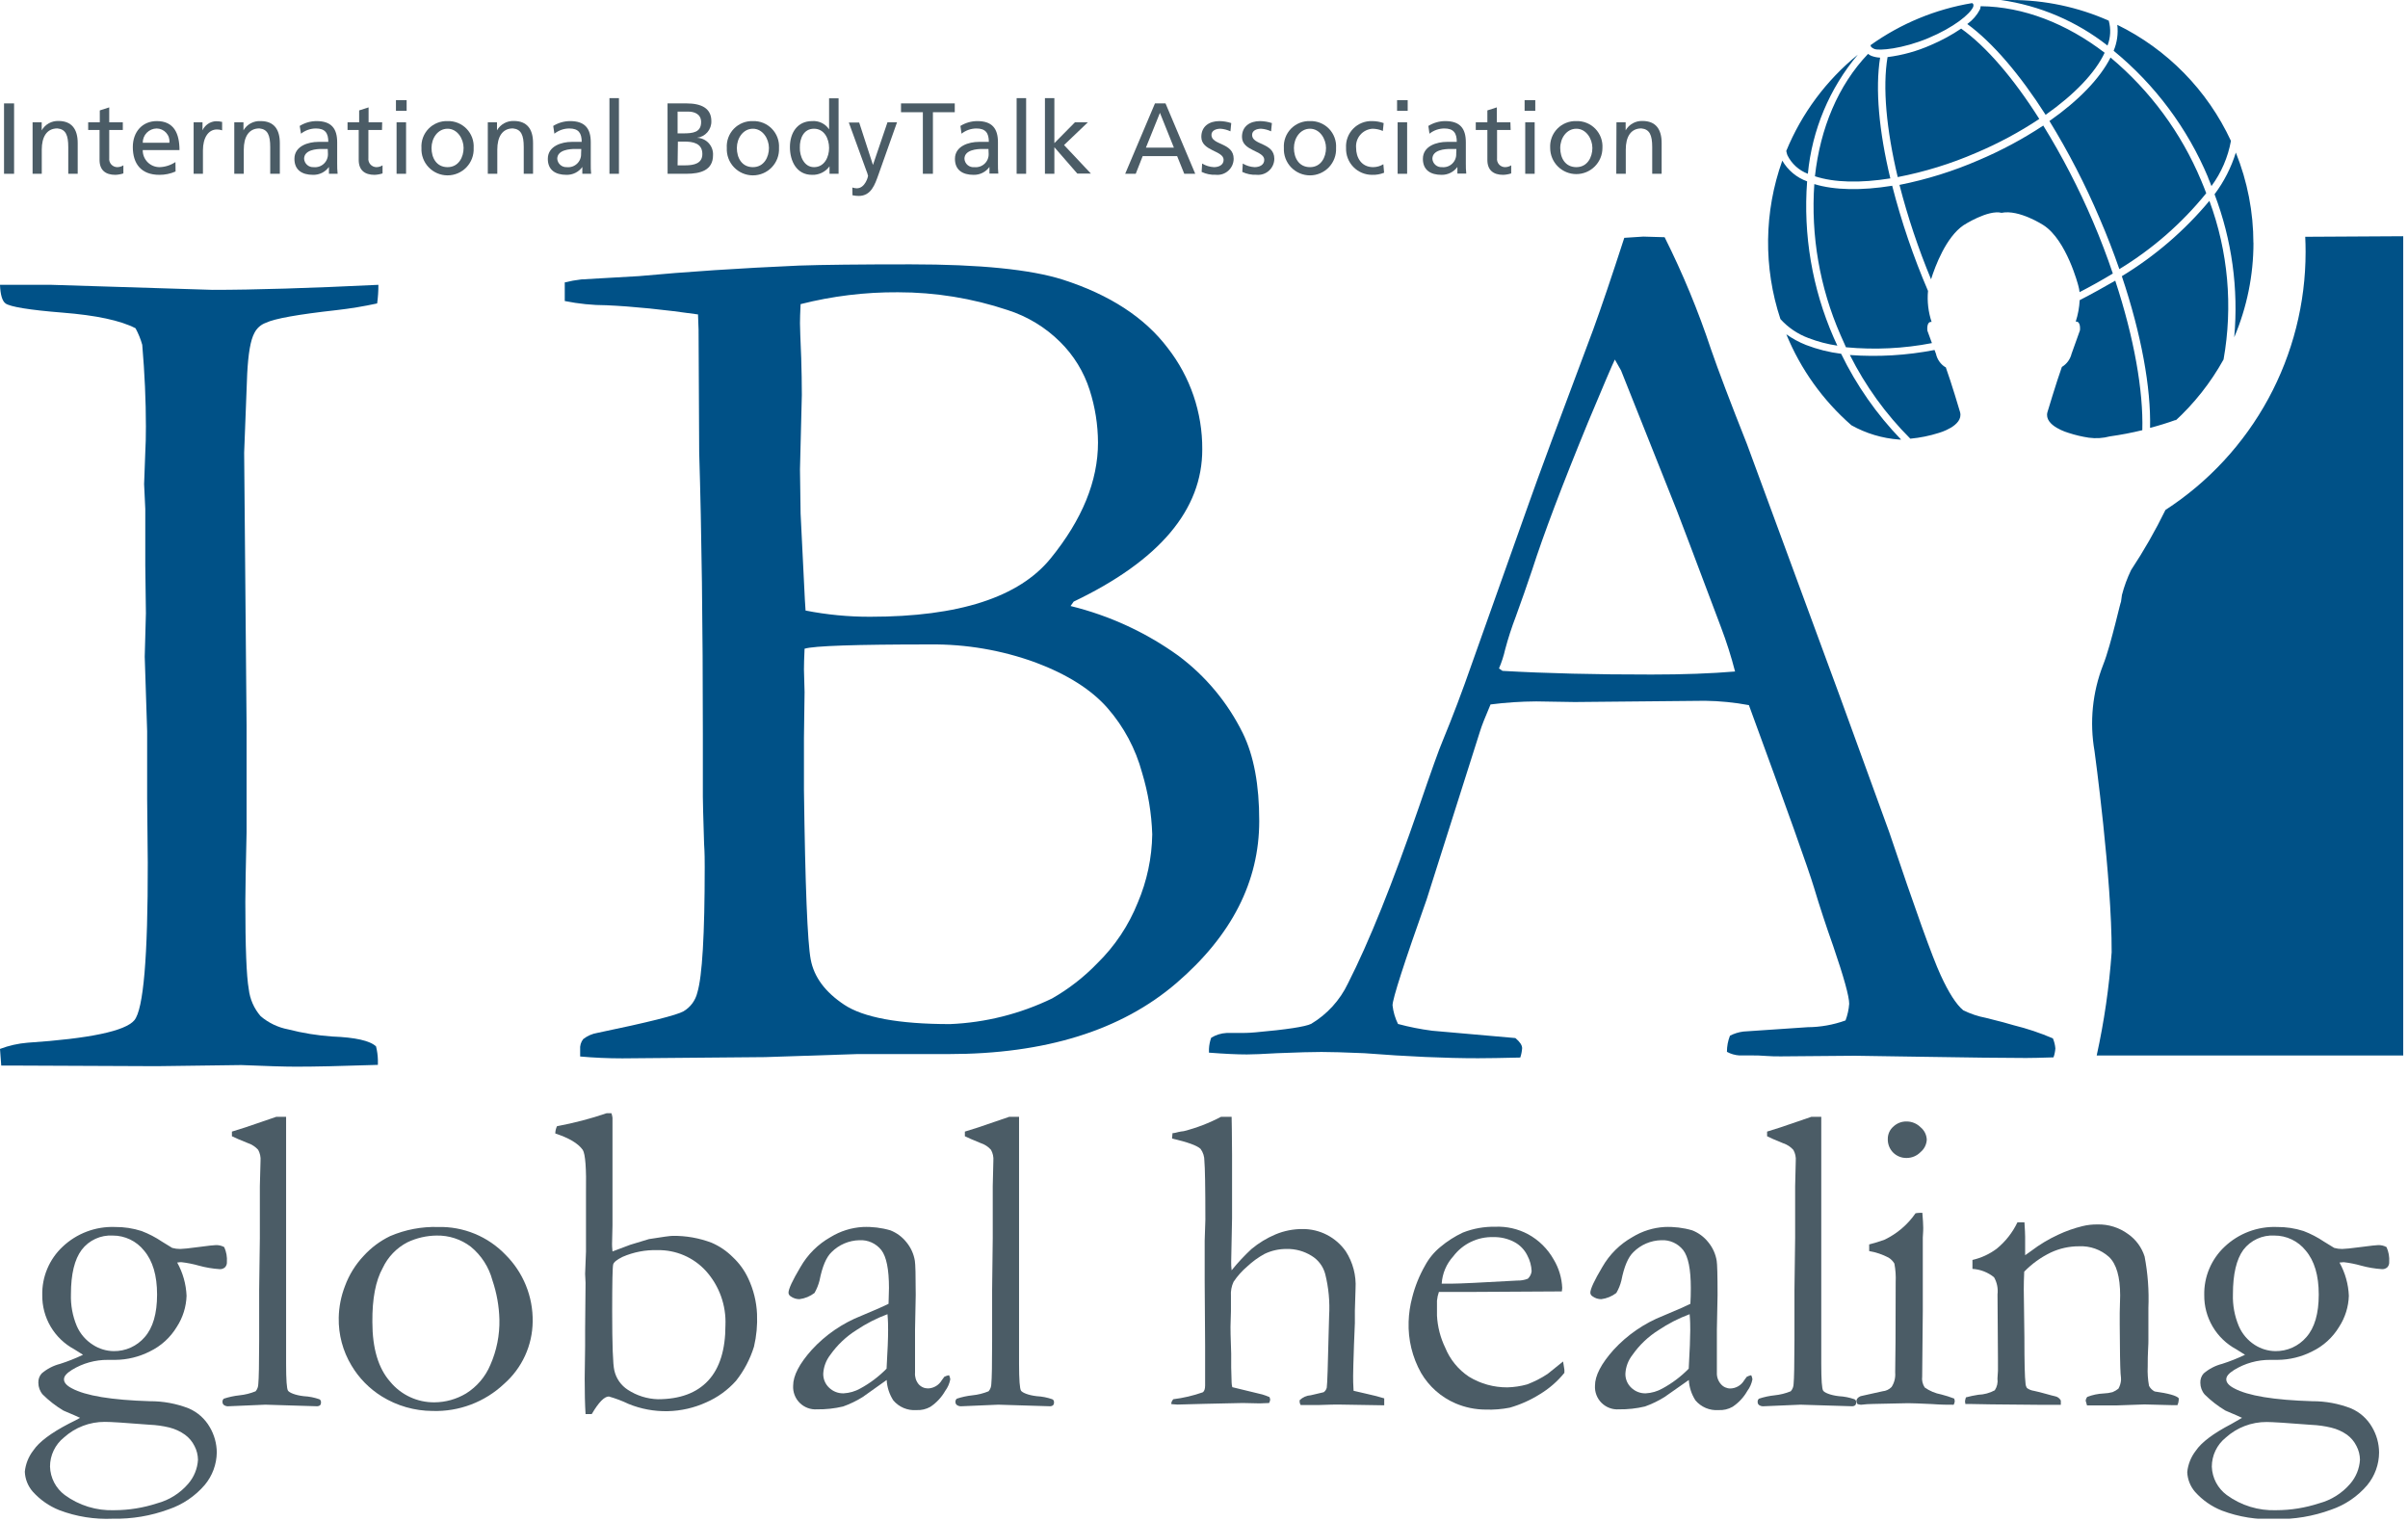 <svg width="388" height="245" viewBox="0 0 388 245" fill="none" xmlns="http://www.w3.org/2000/svg">
<g clip-path="url(#clip0)">
<path d="M371.44 38.15C371.48 38.95 371.5 39.76 371.5 40.58C371.504 48.844 369.44 56.978 365.496 64.241C361.552 71.503 355.854 77.663 348.92 82.16C347.283 85.506 345.433 88.742 343.38 91.85C342.761 93.132 342.269 94.472 341.91 95.85L341.73 97.14C341.91 95.85 340.16 103.95 338.87 107.14C337.15 111.554 336.673 116.354 337.49 121.02C337.49 121.02 340.29 141.46 340.25 153.43C339.851 159.024 339.045 164.582 337.84 170.06H387.23V38.06L371.44 38.15Z" fill="#005187"/>
<path d="M91 48.5V45.5C91.875 45.282 92.764 45.122 93.66 45.02L102.92 44.49C110.6 43.777 119.203 43.21 128.73 42.79C132.543 42.657 138.543 42.59 146.73 42.59C157.897 42.59 166.073 43.413 171.26 45.06C178.807 47.487 184.437 51.153 188.15 56.06C191.787 60.716 193.749 66.462 193.72 72.37C193.747 82.123 186.84 90.31 173 96.93L172.5 97.64C178.746 99.169 184.64 101.885 189.86 105.64C194.261 108.921 197.821 113.198 200.25 118.12C202.023 121.733 202.907 126.453 202.9 132.28C202.9 142.04 198.457 150.74 189.57 158.38C180.683 166.02 168.43 169.837 152.81 169.83H138.13L123.27 170.32C110.15 170.447 102.483 170.513 100.27 170.52C97.98 170.52 95.71 170.42 93.48 170.22V169.1C93.423 168.498 93.598 167.897 93.97 167.42C94.631 166.901 95.411 166.557 96.24 166.42C104.433 164.72 109.07 163.557 110.15 162.93C110.7 162.603 111.179 162.169 111.559 161.654C111.938 161.138 112.211 160.552 112.36 159.93C113.153 157.31 113.55 150.56 113.55 139.68C113.55 138.68 113.55 137.45 113.45 135.95C113.31 131.56 113.25 129.04 113.25 128.38V118.18C113.25 100.847 113.053 85.743 112.66 72.87L112.56 53.11L112.47 50.66C106.903 49.867 101.99 49.373 97.73 49.18C95.47 49.176 93.216 48.948 91 48.5ZM129.8 98.37C133.232 99.045 136.722 99.38 140.22 99.37C154.5 99.37 164.187 96.24 169.28 89.98C174.373 83.72 176.92 77.493 176.92 71.3C176.907 68.431 176.456 65.582 175.58 62.85C174.646 59.916 173.012 57.253 170.82 55.09C168.442 52.728 165.535 50.966 162.34 49.95C156.646 48.051 150.682 47.085 144.68 47.09C139.393 47.058 134.124 47.7 129 49C128.93 50.39 128.9 51.41 128.9 52.07C128.9 52.73 128.97 54.61 129.1 57.7C129.16 59.7 129.2 61.7 129.2 63.63L128.9 75.63L129 82.75L129.69 96.68L129.8 98.37ZM153.08 165C158.785 164.764 164.381 163.358 169.52 160.87C172.199 159.341 174.647 157.439 176.79 155.22C179.629 152.449 181.857 149.114 183.33 145.43C184.812 141.949 185.604 138.213 185.66 134.43C185.551 131.059 184.999 127.717 184.02 124.49C182.984 120.655 181.09 117.105 178.48 114.11C175.873 111.123 171.993 108.663 166.84 106.73C161.394 104.747 155.635 103.765 149.84 103.83C137.84 103.83 131.107 104.06 129.64 104.52C129.57 106.02 129.54 107.14 129.54 107.86L129.64 111.5L129.54 118.88V127.25C129.74 142.663 130.103 151.777 130.63 154.59C131.16 157.42 132.96 159.84 136.03 161.88C139.1 163.92 144.77 165 153.08 165Z" fill="#005187"/>
<path d="M195.16 167.2C195.906 166.74 196.755 166.475 197.63 166.43H199.9C200.36 166.43 201.15 166.43 202.27 166.33C207.33 165.88 210.33 165.42 211.27 164.96C213.84 163.423 215.9 161.162 217.19 158.46C220.583 151.793 224.4 142.31 228.64 130.01C230.64 124.17 231.91 120.627 232.45 119.38C234.077 115.44 235.643 111.303 237.15 106.97L246.35 81.08C247.777 77.013 251.233 67.68 256.72 53.08C258.053 49.413 259.72 44.493 261.72 38.32L264.78 38.12L268.22 38.22C271.139 44.05 273.635 50.082 275.69 56.27C276.87 59.69 278.803 64.787 281.49 71.56L296.42 112.1L304.42 134.1C308.62 146.6 311.377 154.267 312.69 157.1C314 159.96 315.22 161.85 316.33 162.77C317.492 163.345 318.726 163.759 320 164C322.13 164.53 323.63 164.92 324.48 165.19C326.634 165.72 328.741 166.426 330.78 167.3C331 167.815 331.135 168.362 331.18 168.92C331.147 169.411 331.046 169.896 330.88 170.36C328.78 170.43 327.3 170.46 326.45 170.46C323.117 170.46 317.207 170.39 308.72 170.25L298.87 170.1L286.95 170.2C286.16 170.2 285.36 170.2 284.54 170.13C283.72 170.06 283.01 170.05 282.42 170.05H280.26C279.559 170.007 278.876 169.809 278.26 169.47C278.258 168.58 278.424 167.698 278.75 166.87C279.428 166.52 280.163 166.293 280.92 166.2L291.26 165.5C293.344 165.488 295.41 165.119 297.37 164.41C297.694 163.549 297.893 162.647 297.96 161.73C297.96 160.54 297.1 157.45 295.4 152.48C294.22 149.147 293.187 146 292.3 143.04C291.413 140.08 287.913 130.27 281.8 113.61C279.468 113.175 277.102 112.941 274.73 112.91L253.73 113.11L247.54 113.01C245.076 113.023 242.614 113.187 240.17 113.5C239.32 115.5 238.76 116.9 238.5 117.75L229.88 144.9C226.213 155.24 224.38 160.933 224.38 161.98C224.495 163.024 224.793 164.039 225.26 164.98C227.07 165.466 228.911 165.83 230.77 166.07L244.17 167.25C244.9 167.86 245.26 168.4 245.26 168.88C245.226 169.394 245.125 169.902 244.96 170.39C241.96 170.46 239.74 170.5 238.16 170.5C232.9 170.5 226.79 170.23 219.83 169.69C216.61 169.55 214.31 169.49 212.93 169.49C211.55 169.49 209.15 169.55 205.74 169.69C203.5 169.82 201.89 169.89 200.91 169.89C199.33 169.89 197.293 169.793 194.8 169.6V169C194.828 168.385 194.949 167.778 195.16 167.2ZM242.1 108.09C249.113 108.49 257.113 108.687 266.1 108.68C271.213 108.68 275.703 108.517 279.57 108.19C278.946 105.77 278.189 103.386 277.3 101.05C273.033 89.717 270.667 83.46 270.2 82.28L261.2 59.69L260.2 57.93C259.807 58.717 258.37 62.077 255.89 68.01C251.71 78.183 248.71 86.103 246.89 91.77C246.037 94.31 245.153 96.833 244.24 99.34C243.578 101.069 243.007 102.831 242.53 104.62C242.292 105.675 241.957 106.706 241.53 107.7L242.1 108.09Z" fill="#005187"/>
<path d="M0 169C1.422 168.461 2.914 168.124 4.43 168C14.43 167.333 20.167 166.13 21.64 164.39C23.113 162.65 23.837 154.193 23.81 139.02L23.71 128.64V117.81L23.32 105.81L23.51 98.81L23.41 91.09V82L23.22 78L23.41 72.86C23.48 71.67 23.51 70.29 23.51 68.71C23.51 64.55 23.313 60.163 22.92 55.55C22.659 54.626 22.297 53.734 21.84 52.89C19.41 51.63 15.49 50.8 10.08 50.37C4.67 49.94 1.61 49.42 0.89 48.89C0.36 48.5 0.06 47.48 0 45.89H8.25L34.25 46.7C40.917 46.7 49.823 46.43 60.97 45.89C60.974 46.894 60.908 47.896 60.77 48.89C58.6 49.361 56.407 49.721 54.2 49.97C48.013 50.657 44.233 51.333 42.86 52C42.053 52.283 41.387 52.867 41 53.63C40.35 54.81 40 57.02 39.83 60.23L39.34 72.94L39.73 116.79V134.12C39.603 139.58 39.537 143.293 39.53 145.26C39.53 152.593 39.713 157.29 40.08 159.35C40.262 160.971 40.932 162.498 42 163.73C43.268 164.808 44.795 165.539 46.43 165.85C48.757 166.449 51.133 166.834 53.53 167C57.24 167.14 59.6 167.67 60.59 168.59C60.77 169.303 60.871 170.034 60.89 170.77V171.57C54.89 171.77 50.48 171.867 47.66 171.86C46.02 171.86 43.09 171.78 38.88 171.6L25.26 171.78L2.07 171.68H0.2L0 169Z" fill="#005187"/>
<path d="M12.9 228.44C12.62 228.3 11.73 227.91 10.22 227.27C9.006 226.546 7.884 225.676 6.88 224.68C6.428 224.154 6.18 223.483 6.18 222.79C6.155 222.245 6.341 221.711 6.7 221.3C7.565 220.554 8.592 220.02 9.7 219.74C10.958 219.337 12.188 218.849 13.38 218.28C13.08 218.08 12.61 217.78 11.96 217.39C10.382 216.543 9.067 215.28 8.159 213.737C7.251 212.193 6.784 210.43 6.81 208.64C6.781 207.187 7.058 205.745 7.624 204.406C8.189 203.067 9.029 201.863 10.09 200.87C11.214 199.805 12.54 198.975 13.989 198.429C15.439 197.883 16.982 197.632 18.53 197.69C19.982 197.676 21.427 197.895 22.81 198.34C23.976 198.784 25.086 199.362 26.12 200.06C27.04 200.63 27.59 200.95 27.75 201.06C28.17 201.177 28.604 201.234 29.04 201.23C29.44 201.23 30.43 201.13 31.99 200.92C33.55 200.71 34.48 200.61 34.77 200.61C35.244 200.59 35.715 200.7 36.13 200.93C36.469 201.682 36.617 202.507 36.56 203.33C36.571 203.487 36.549 203.645 36.496 203.793C36.443 203.941 36.359 204.076 36.25 204.19C36.13 204.295 35.991 204.375 35.84 204.425C35.688 204.475 35.529 204.494 35.37 204.48C34.247 204.406 33.135 204.219 32.05 203.92C31.13 203.659 30.19 203.471 29.24 203.36C29.11 203.36 28.89 203.36 28.55 203.42C29.467 205.064 29.984 206.9 30.06 208.78C30.003 210.559 29.46 212.288 28.49 213.78C27.461 215.489 25.956 216.862 24.16 217.73C22.432 218.614 20.521 219.084 18.58 219.1H17.39C15.34 219.084 13.326 219.646 11.58 220.72C10.73 221.26 10.31 221.72 10.31 222.24C10.31 222.76 10.73 223.24 11.57 223.68C13.777 224.88 17.973 225.573 24.16 225.76C26.301 225.749 28.425 226.143 30.42 226.92C31.836 227.533 33.018 228.584 33.79 229.92C34.526 231.162 34.92 232.577 34.93 234.02C34.903 235.93 34.222 237.772 33 239.24C31.45 241.053 29.439 242.414 27.18 243.18C24.301 244.241 21.248 244.753 18.18 244.69C15.247 244.824 12.317 244.358 9.57 243.32C7.923 242.667 6.451 241.64 5.27 240.32C4.495 239.429 4.047 238.3 4 237.12C4.125 235.871 4.6 234.682 5.37 233.69C6.29 232.323 8.197 230.887 11.09 229.38C12 228.94 12.58 228.63 12.9 228.44ZM10.43 240.87C12.744 242.565 15.563 243.429 18.43 243.32C20.771 243.314 23.096 242.939 25.32 242.21C27.265 241.69 29.007 240.596 30.32 239.07C31.258 237.989 31.814 236.629 31.9 235.2C31.892 234.426 31.7 233.665 31.34 232.98C30.984 232.259 30.459 231.635 29.81 231.16C29.054 230.619 28.202 230.226 27.3 230C26.254 229.746 25.186 229.595 24.11 229.55C20.183 229.237 17.777 229.083 16.89 229.09C14.456 229.079 12.106 229.978 10.3 231.61C9.599 232.174 9.034 232.888 8.646 233.7C8.258 234.512 8.058 235.4 8.06 236.3C8.086 237.191 8.313 238.064 8.723 238.856C9.134 239.647 9.717 240.335 10.43 240.87ZM11.43 208.53C11.373 210.281 11.694 212.024 12.37 213.64C12.916 214.9 13.834 215.964 15 216.69C15.988 217.327 17.135 217.674 18.31 217.69C19.257 217.704 20.196 217.51 21.06 217.121C21.924 216.732 22.692 216.158 23.31 215.44C24.643 213.933 25.31 211.643 25.31 208.57C25.31 205.497 24.61 203.137 23.21 201.49C22.605 200.732 21.837 200.12 20.962 199.701C20.088 199.282 19.13 199.066 18.16 199.07C17.202 199.016 16.245 199.197 15.374 199.598C14.502 199.999 13.742 200.607 13.16 201.37C12.007 202.91 11.43 205.297 11.43 208.53Z" fill="#4B5C66"/>
<path d="M37.37 183.07V182.32L39.51 181.65C40.643 181.277 42.31 180.707 44.51 179.94H46.1V219.69C46.1 222.31 46.2 223.77 46.41 224.07C46.62 224.37 47.53 224.79 48.95 224.95C49.802 224.994 50.644 225.159 51.45 225.44C51.535 225.481 51.607 225.547 51.655 225.629C51.703 225.711 51.725 225.805 51.72 225.9C51.739 226.086 51.686 226.273 51.57 226.42C51.401 226.538 51.195 226.591 50.99 226.57L47.33 226.46L42.76 226.32L36.9 226.57C36.603 226.613 36.301 226.538 36.06 226.36C35.99 226.298 35.935 226.22 35.898 226.134C35.862 226.047 35.846 225.954 35.85 225.86C35.842 225.763 35.858 225.666 35.896 225.577C35.935 225.489 35.994 225.41 36.07 225.35C36.885 225.083 37.727 224.902 38.58 224.81C39.477 224.719 40.355 224.5 41.19 224.16C41.466 223.828 41.618 223.411 41.62 222.98C41.707 222.14 41.753 219.77 41.76 215.87V207.81L41.87 199.47V191.13L41.98 187.03C42.028 186.416 41.895 185.801 41.6 185.26C41.161 184.769 40.603 184.401 39.98 184.19C38.68 183.67 37.83 183.3 37.37 183.07Z" fill="#4B5C66"/>
<path d="M54.58 212.31C54.614 210.568 54.952 208.845 55.58 207.22C56.242 205.414 57.262 203.761 58.58 202.36C59.788 201.028 61.241 199.942 62.86 199.16C65.299 198.115 67.937 197.613 70.59 197.69C72.614 197.64 74.626 198.013 76.497 198.784C78.369 199.555 80.059 200.709 81.46 202.17C82.875 203.579 83.991 205.26 84.742 207.11C85.493 208.96 85.863 210.943 85.83 212.94C85.809 214.835 85.391 216.704 84.602 218.426C83.813 220.149 82.671 221.687 81.25 222.94C79.707 224.4 77.891 225.54 75.904 226.293C73.919 227.047 71.803 227.399 69.68 227.33C66.804 227.317 63.987 226.511 61.54 225C59.524 223.754 57.839 222.039 56.63 220C55.236 217.681 54.526 215.015 54.58 212.31ZM70 225.94C71.798 225.93 73.559 225.436 75.1 224.51C76.849 223.419 78.215 221.812 79.01 219.91C80.028 217.607 80.526 215.108 80.47 212.59C80.415 210.438 80.034 208.307 79.34 206.27C78.774 204.15 77.557 202.261 75.86 200.87C74.28 199.664 72.338 199.029 70.35 199.07C68.727 199.089 67.128 199.457 65.66 200.15C63.904 201.056 62.497 202.519 61.66 204.31C60.52 206.363 59.967 209.26 60 213C60 217.253 60.96 220.463 62.88 222.63C63.745 223.678 64.833 224.519 66.065 225.091C67.297 225.664 68.641 225.954 70 225.94Z" fill="#4B5C66"/>
<path d="M89.48 182.63V182.45C89.508 182.103 89.6 181.764 89.75 181.45C92.463 180.945 95.137 180.247 97.75 179.36C98.007 179.346 98.263 179.346 98.52 179.36C98.603 179.596 98.66 179.841 98.69 180.09V190.45V193.76V197.45L98.62 200.45C98.62 200.57 98.62 200.96 98.69 201.63L101.57 200.55L104.57 199.64C106.74 199.29 108.01 199.12 108.36 199.12C110.515 199.087 112.656 199.463 114.67 200.23C115.943 200.78 117.101 201.567 118.08 202.55C119.124 203.526 119.969 204.694 120.57 205.99C121.413 207.785 121.893 209.729 121.98 211.71C122.059 213.478 121.895 215.248 121.49 216.97C120.871 218.97 119.888 220.838 118.59 222.48C117.264 223.963 115.633 225.143 113.81 225.94C111.85 226.836 109.727 227.322 107.572 227.366C105.417 227.411 103.276 227.014 101.28 226.2C100.257 225.708 99.193 225.307 98.1 225C97.38 225 96.46 225.94 95.35 227.83H94.35C94.25 226.28 94.21 224.37 94.21 222.1L94.28 216.92V214.27L94.35 206.7L94.28 205.24L94.42 201.66V198.6V197.35C94.42 197.09 94.42 196.09 94.42 194.35V192.27C94.493 188.27 94.32 185.937 93.9 185.27C93.14 184.21 91.69 183.35 89.48 182.63ZM106 225.44C109.54 225.44 112.25 224.44 114.11 222.44C115.97 220.44 116.89 217.44 116.89 213.54C117.029 210.317 115.898 207.168 113.74 204.77C112.756 203.691 111.553 202.834 110.211 202.256C108.87 201.679 107.42 201.394 105.96 201.42C104.023 201.359 102.097 201.728 100.32 202.5C99.41 202.95 98.9 203.35 98.8 203.73C98.7 204.11 98.64 206.59 98.64 211.2C98.64 216.68 98.757 219.883 98.99 220.81C99.277 222.091 100.056 223.208 101.16 223.92C102.603 224.863 104.278 225.389 106 225.44Z" fill="#4B5C66"/>
<path d="M152.92 221.57C153.024 221.777 153.092 222 153.12 222.23C152.993 222.908 152.712 223.547 152.3 224.1C151.716 225.126 150.901 226.003 149.92 226.66C149.231 227.053 148.442 227.237 147.65 227.19C146.952 227.241 146.253 227.126 145.608 226.855C144.963 226.583 144.392 226.164 143.94 225.63C143.302 224.646 142.933 223.511 142.87 222.34L139 225.09C138.008 225.709 136.952 226.219 135.85 226.61C134.474 226.937 133.064 227.091 131.65 227.07C131.138 227.105 130.624 227.031 130.143 226.851C129.662 226.672 129.225 226.393 128.861 226.031C128.496 225.67 128.213 225.235 128.03 224.755C127.847 224.275 127.769 223.762 127.8 223.25C127.8 221.64 128.8 219.72 130.8 217.48C133.016 215.067 135.751 213.189 138.8 211.99C141.18 210.99 142.63 210.35 143.17 210.07C143.17 209.29 143.24 208.44 143.24 207.51C143.24 204.51 142.83 202.477 142.01 201.41C141.592 200.882 141.053 200.462 140.439 200.185C139.824 199.908 139.153 199.783 138.48 199.82C136.791 199.855 135.182 200.543 133.99 201.74C133.13 202.55 132.49 204.08 132.05 206.32C131.872 207.02 131.599 207.693 131.24 208.32C130.534 208.864 129.695 209.209 128.81 209.32C128.303 209.321 127.809 209.16 127.4 208.86C127.299 208.802 127.214 208.719 127.153 208.62C127.091 208.52 127.056 208.407 127.05 208.29C127.05 207.683 127.693 206.3 128.98 204.14C130.137 202.114 131.824 200.441 133.86 199.3C135.419 198.35 137.187 197.797 139.01 197.69C140.516 197.625 142.023 197.807 143.47 198.23C144.483 198.628 145.373 199.287 146.05 200.14C146.763 201.001 147.233 202.037 147.41 203.14C147.5 203.66 147.55 205.49 147.55 208.64L147.44 214.22V218.28C147.44 218.82 147.44 219.28 147.44 219.65C147.44 220.32 147.44 220.83 147.44 221.15C147.383 221.816 147.583 222.478 148 223C148.189 223.221 148.424 223.398 148.688 223.519C148.952 223.64 149.239 223.701 149.53 223.7C149.982 223.687 150.423 223.558 150.811 223.328C151.199 223.097 151.523 222.77 151.75 222.38L152.16 221.82C152.401 221.702 152.656 221.618 152.92 221.57ZM142.85 220.57C143.023 217.597 143.107 215.507 143.1 214.3C143.1 213.67 143.1 212.82 143 211.74C141.239 212.394 139.56 213.253 138 214.3C136.342 215.341 134.908 216.7 133.78 218.3C133.108 219.162 132.714 220.209 132.65 221.3C132.636 221.725 132.713 222.148 132.875 222.541C133.037 222.934 133.281 223.288 133.59 223.58C133.9 223.882 134.269 224.118 134.672 224.274C135.076 224.431 135.507 224.504 135.94 224.49C136.874 224.439 137.784 224.176 138.6 223.72C140.169 222.873 141.602 221.794 142.85 220.52V220.57Z" fill="#4B5C66"/>
<path d="M155.47 183.07V182.32L157.61 181.65C158.737 181.277 160.403 180.707 162.61 179.94H164.2V219.69C164.2 222.31 164.31 223.77 164.52 224.07C164.73 224.37 165.64 224.79 167.05 224.95C167.902 224.994 168.744 225.159 169.55 225.44C169.638 225.479 169.712 225.544 169.762 225.626C169.812 225.708 169.836 225.804 169.83 225.9C169.841 225.993 169.833 226.087 169.805 226.177C169.778 226.267 169.732 226.349 169.67 226.42C169.505 226.538 169.302 226.591 169.1 226.57L165.43 226.46L160.86 226.32L155 226.57C154.703 226.61 154.403 226.535 154.16 226.36C154.09 226.298 154.035 226.22 153.998 226.134C153.962 226.047 153.946 225.954 153.95 225.86C153.943 225.763 153.961 225.665 154.001 225.576C154.041 225.487 154.102 225.409 154.18 225.35C154.992 225.081 155.83 224.9 156.68 224.81C157.577 224.721 158.456 224.502 159.29 224.16C159.574 223.832 159.73 223.413 159.73 222.98C159.817 222.14 159.86 219.77 159.86 215.87V207.81L159.96 199.47V191.13L160.06 187.03C160.112 186.415 159.98 185.799 159.68 185.26C159.246 184.765 158.686 184.395 158.06 184.19C156.78 183.67 155.93 183.3 155.47 183.07Z" fill="#4B5C66"/>
<path d="M189.05 225.44C190.665 225.241 192.254 224.869 193.79 224.33C194.05 224.17 194.18 223.8 194.18 223.22V220.92V216.85L194.11 206.49V202.63V199.89L194.22 196.51C194.22 191.23 194.16 188.07 194.06 187.04C194.072 186.347 193.858 185.67 193.45 185.11C192.903 184.577 191.373 184.02 188.86 183.44V183.27C188.87 183.036 188.893 182.802 188.93 182.57C189.26 182.57 189.57 182.46 189.87 182.39C190.157 182.326 190.447 182.279 190.74 182.25C192.825 181.721 194.839 180.945 196.74 179.94H198.45C198.45 180.59 198.52 182.65 198.52 186.12V190.55V196.27L198.38 203.27C198.38 203.69 198.38 204.16 198.45 204.67C199.433 203.451 200.503 202.305 201.65 201.24C202.82 200.267 204.128 199.471 205.53 198.88C206.898 198.309 208.367 198.016 209.85 198.02C211.222 198.004 212.577 198.324 213.797 198.952C215.017 199.579 216.065 200.495 216.85 201.62C217.996 203.403 218.546 205.504 218.42 207.62L218.31 211.16V213.16L218.17 216.6C218.07 219.44 218.03 221.12 218.03 221.66C218.03 222.2 218.03 223.07 218.1 224.08L220.04 224.53C221.32 224.81 222.32 225.07 223.04 225.3V226.42L215.71 226.3C215.29 226.3 214.17 226.3 212.34 226.38H210.34H209.58C209.481 226.234 209.423 226.065 209.41 225.89V225.6C209.894 225.125 210.533 224.841 211.21 224.8L213.29 224.31C213.535 224.133 213.709 223.874 213.78 223.58C213.867 222.98 213.97 219.98 214.09 214.58L214.16 212.01C214.295 209.741 214.083 207.465 213.53 205.26C213.2 204.029 212.404 202.975 211.31 202.32C210.11 201.579 208.721 201.2 207.31 201.23C206.078 201.221 204.86 201.495 203.75 202.03C202.75 202.578 201.822 203.25 200.99 204.03C200.133 204.755 199.383 205.596 198.76 206.53C198.428 207.245 198.283 208.033 198.34 208.82V211.24L198.27 213.77C198.27 213.98 198.27 215.42 198.38 218.1V220.31L198.45 222.74C198.458 222.997 198.495 223.252 198.56 223.5L203.42 224.68C203.808 224.796 204.189 224.937 204.56 225.1L204.67 225.49C204.645 225.686 204.584 225.876 204.49 226.05C203.823 226.09 203.313 226.11 202.96 226.11L200.24 226.05L194.24 226.18L189.74 226.3C189.5 226.3 189.16 226.25 188.74 226.23V225.99C188.798 225.784 188.904 225.596 189.05 225.44Z" fill="#4B5C66"/>
<path d="M251.66 208.07L237.79 208.15H235.14H231.85C231.69 208.609 231.585 209.086 231.54 209.57V209.92V210.26V211.96C231.634 213.758 232.086 215.519 232.87 217.14C233.645 219.045 234.977 220.672 236.69 221.81C238.553 222.949 240.697 223.544 242.88 223.53C243.949 223.502 245.01 223.344 246.04 223.06C247.212 222.623 248.329 222.053 249.37 221.36L251.86 219.36L252.07 220.69C252.08 220.857 252.08 221.024 252.07 221.19C250.964 222.558 249.627 223.722 248.12 224.63C246.614 225.578 244.981 226.309 243.27 226.8C241.99 227.053 240.684 227.157 239.38 227.11C237.713 227.105 236.063 226.765 234.53 226.11C232.197 225.109 230.248 223.384 228.97 221.19C227.565 218.68 226.874 215.834 226.97 212.96C227.012 211.632 227.206 210.313 227.55 209.03C228.002 207.241 228.695 205.522 229.61 203.92C230.226 202.769 231.062 201.75 232.07 200.92C233.175 199.986 234.399 199.203 235.71 198.59C237.375 197.936 239.152 197.616 240.94 197.65C242.772 197.574 244.591 197.988 246.21 198.85C247.947 199.797 249.382 201.214 250.35 202.94C251.184 204.331 251.655 205.909 251.72 207.53L251.66 208.07ZM232.3 206.82H233.93C235.11 206.82 238.623 206.653 244.47 206.32C245.05 206.337 245.628 206.238 246.17 206.03C246.518 205.712 246.738 205.279 246.79 204.81C246.753 203.926 246.517 203.061 246.1 202.28C245.641 201.339 244.89 200.571 243.96 200.09C242.929 199.556 241.78 199.291 240.62 199.32C239.376 199.283 238.142 199.545 237.02 200.082C235.898 200.62 234.921 201.418 234.17 202.41C233.062 203.624 232.403 205.18 232.3 206.82Z" fill="#4B5C66"/>
<path d="M282.17 221.57C282.274 221.777 282.342 222 282.37 222.23C282.243 222.908 281.962 223.547 281.55 224.1C280.969 225.128 280.153 226.005 279.17 226.66C278.481 227.053 277.692 227.237 276.9 227.19C276.202 227.241 275.503 227.126 274.858 226.855C274.213 226.583 273.642 226.164 273.19 225.63C272.552 224.646 272.183 223.511 272.12 222.34L268.2 225.09C267.208 225.709 266.152 226.219 265.05 226.61C263.674 226.937 262.264 227.091 260.85 227.07C260.338 227.105 259.824 227.031 259.343 226.851C258.862 226.672 258.425 226.393 258.061 226.031C257.696 225.67 257.413 225.235 257.23 224.755C257.047 224.275 256.969 223.762 257 223.25C257 221.64 258 219.72 260 217.48C262.216 215.067 264.951 213.189 268 211.99C270.38 210.99 271.837 210.35 272.37 210.07C272.42 209.29 272.44 208.44 272.44 207.51C272.44 204.51 272.03 202.477 271.21 201.41C270.792 200.882 270.253 200.462 269.639 200.185C269.024 199.908 268.353 199.783 267.68 199.82C265.992 199.857 264.383 200.545 263.19 201.74C262.337 202.553 261.69 204.08 261.25 206.32C261.076 207.022 260.803 207.695 260.44 208.32C259.734 208.864 258.895 209.209 258.01 209.32C257.503 209.321 257.009 209.16 256.6 208.86C256.499 208.802 256.414 208.719 256.353 208.62C256.291 208.52 256.256 208.407 256.25 208.29C256.25 207.683 256.893 206.3 258.18 204.14C259.337 202.114 261.024 200.441 263.06 199.3C264.619 198.35 266.387 197.797 268.21 197.69C269.716 197.625 271.223 197.807 272.67 198.23C273.683 198.628 274.573 199.287 275.25 200.14C275.963 201.001 276.433 202.037 276.61 203.14C276.7 203.66 276.75 205.49 276.75 208.64L276.64 214.22V218.28C276.64 218.82 276.64 219.28 276.64 219.65C276.64 220.32 276.64 220.83 276.64 221.15C276.605 221.831 276.839 222.499 277.29 223.01C277.479 223.231 277.714 223.408 277.978 223.529C278.242 223.65 278.529 223.711 278.82 223.71C279.272 223.697 279.713 223.568 280.101 223.338C280.489 223.107 280.813 222.78 281.04 222.39L281.45 221.83C281.678 221.712 281.92 221.625 282.17 221.57ZM272.1 220.57C272.267 217.597 272.35 215.507 272.35 214.3C272.35 213.67 272.35 212.82 272.25 211.74C270.489 212.396 268.811 213.255 267.25 214.3C265.593 215.338 264.161 216.698 263.04 218.3C262.361 219.159 261.963 220.207 261.9 221.3C261.886 221.725 261.963 222.148 262.125 222.541C262.287 222.934 262.531 223.288 262.84 223.58C263.152 223.883 263.522 224.119 263.927 224.276C264.333 224.432 264.766 224.505 265.2 224.49C266.13 224.438 267.037 224.174 267.85 223.72C269.419 222.873 270.852 221.794 272.1 220.52V220.57Z" fill="#4B5C66"/>
<path d="M284.73 183.07V182.32L286.86 181.65C287.987 181.277 289.653 180.707 291.86 179.94H293.46V219.69C293.46 222.31 293.56 223.77 293.77 224.07C293.98 224.37 294.89 224.79 296.3 224.95C297.152 224.994 297.994 225.159 298.8 225.44C298.888 225.479 298.962 225.544 299.012 225.626C299.063 225.708 299.086 225.804 299.08 225.9C299.091 225.993 299.083 226.087 299.055 226.177C299.028 226.267 298.982 226.349 298.92 226.42C298.755 226.538 298.552 226.591 298.35 226.57L294.68 226.46L290.11 226.32L284.25 226.57C283.953 226.61 283.653 226.535 283.41 226.36C283.341 226.297 283.288 226.219 283.253 226.133C283.218 226.046 283.204 225.953 283.21 225.86C283.202 225.763 283.218 225.666 283.256 225.577C283.295 225.489 283.354 225.41 283.43 225.35C284.242 225.081 285.08 224.9 285.93 224.81C286.827 224.721 287.706 224.502 288.54 224.16C288.827 223.841 288.99 223.429 289 223C289.087 222.16 289.133 219.79 289.14 215.89V207.83L289.25 199.49V191.15L289.35 187.05C289.402 186.435 289.27 185.819 288.97 185.28C288.536 184.785 287.976 184.415 287.35 184.21C286 183.67 285.18 183.3 284.73 183.07Z" fill="#4B5C66"/>
<path d="M301.18 201.57V200.5C302.016 200.29 302.84 200.036 303.65 199.74C305.66 198.781 307.384 197.312 308.65 195.48C308.874 195.438 309.102 195.414 309.33 195.41H309.75C309.84 196.52 309.89 197.33 309.89 197.83C309.89 197.95 309.89 198.47 309.82 199.39V201.22V211.22L309.72 221.77C309.638 222.393 309.783 223.025 310.13 223.55C310.926 224.11 311.833 224.492 312.79 224.67C313.495 224.85 314.19 225.07 314.87 225.33C314.927 225.47 314.96 225.619 314.97 225.77C314.954 225.968 314.893 226.16 314.79 226.33C313.88 226.33 312.72 226.33 311.3 226.22C309.36 226.13 308.08 226.08 307.45 226.08L301.86 226.2C301.16 226.2 300.48 226.26 299.86 226.33C299.67 226.316 299.482 226.279 299.3 226.22C299.199 226.09 299.136 225.934 299.12 225.77C299.12 225.42 299.34 225.15 299.79 224.95C299.88 224.95 301.06 224.64 303.33 224.16C303.884 224.113 304.402 223.868 304.79 223.47C305.234 222.782 305.438 221.966 305.37 221.15C305.417 219.383 305.443 214.527 305.45 206.58C305.499 205.575 305.428 204.568 305.24 203.58C305.012 203.193 304.693 202.866 304.31 202.63C303.329 202.113 302.273 201.755 301.18 201.57ZM304.18 183.47C304.181 183.1 304.26 182.735 304.414 182.399C304.567 182.062 304.791 181.763 305.07 181.52C305.645 180.971 306.415 180.672 307.21 180.69C307.628 180.689 308.042 180.77 308.428 180.93C308.814 181.089 309.165 181.324 309.46 181.62C309.759 181.863 310.003 182.168 310.175 182.512C310.347 182.857 310.445 183.235 310.46 183.62C310.441 184.004 310.342 184.381 310.17 184.725C309.998 185.069 309.756 185.374 309.46 185.62C309.167 185.921 308.818 186.16 308.431 186.323C308.045 186.486 307.629 186.57 307.21 186.57C306.811 186.578 306.414 186.505 306.043 186.358C305.672 186.21 305.335 185.99 305.05 185.71C304.758 185.417 304.531 185.066 304.381 184.681C304.231 184.295 304.163 183.883 304.18 183.47Z" fill="#4B5C66"/>
<path d="M316.77 225.14C317.428 224.962 318.096 224.822 318.77 224.72C319.697 224.688 320.604 224.442 321.42 224C321.788 223.443 321.941 222.771 321.85 222.11L321.93 220.87C321.93 220.41 321.93 219.82 321.93 219.11L321.86 208.54C321.972 207.587 321.776 206.623 321.3 205.79C320.309 204.989 319.092 204.517 317.82 204.44V203C319.235 202.676 320.567 202.06 321.73 201.19C323.142 200.036 324.283 198.585 325.07 196.94H326.2C326.27 198.04 326.31 198.82 326.31 199.29V201.6V202.24C326.59 202.05 326.91 201.81 327.31 201.53C328.643 200.517 330.081 199.652 331.6 198.95C332.857 198.357 334.17 197.891 335.52 197.56C336.318 197.362 337.138 197.268 337.96 197.28C339.728 197.234 341.462 197.776 342.89 198.82C344.156 199.703 345.094 200.979 345.56 202.45C346.081 205.177 346.286 207.956 346.17 210.73V216.02C346.17 216.17 346.17 216.63 346.12 217.43C346.07 218.23 346.06 219.13 346.06 220.16C346.011 221.205 346.081 222.251 346.27 223.28C346.471 223.671 346.789 223.989 347.18 224.19C349.4 224.5 350.69 224.86 351.06 225.28V225.55C351.045 225.844 350.973 226.133 350.85 226.4H350.18L345.54 226.28L340.96 226.44C339.27 226.44 337.71 226.44 336.28 226.44L336.06 225.66C336.089 225.444 336.175 225.241 336.31 225.07C337.163 224.739 338.065 224.55 338.98 224.51C339.456 224.493 339.929 224.422 340.39 224.3C340.732 224.159 341.052 223.971 341.34 223.74C341.582 223.31 341.726 222.832 341.76 222.34C341.76 222.18 341.76 221.85 341.69 221.34C341.617 220.267 341.57 217.6 341.55 213.34V211.52L341.62 208.73C341.62 205.723 341.02 203.65 339.82 202.51C338.501 201.328 336.769 200.714 335 200.8C333.428 200.794 331.874 201.135 330.45 201.8C328.85 202.571 327.398 203.617 326.16 204.89C326.11 206 326.09 206.96 326.09 207.75L326.19 215.47C326.19 219.47 326.25 221.937 326.37 222.87C326.377 223.144 326.46 223.411 326.61 223.64C326.94 223.881 327.325 224.036 327.73 224.09C328.29 224.21 328.94 224.37 329.67 224.58C330.4 224.79 330.89 224.91 331.12 224.96C331.319 224.995 331.507 225.076 331.67 225.196C331.833 225.315 331.967 225.471 332.06 225.65V226.34H328.4L320.87 226.27L317.56 226.21H316.68L316.62 225.77C316.648 225.555 316.698 225.344 316.77 225.14Z" fill="#4B5C66"/>
<path d="M361.26 228.44C360.98 228.3 360.09 227.91 358.58 227.27C357.366 226.546 356.244 225.676 355.24 224.68C354.788 224.154 354.54 223.483 354.54 222.79C354.515 222.245 354.701 221.711 355.06 221.3C355.925 220.554 356.952 220.02 358.06 219.74C359.318 219.337 360.548 218.849 361.74 218.28C361.44 218.08 360.97 217.78 360.32 217.39C358.744 216.542 357.43 215.278 356.522 213.735C355.614 212.192 355.146 210.43 355.17 208.64C355.141 207.187 355.418 205.745 355.984 204.406C356.549 203.067 357.389 201.863 358.45 200.87C359.575 199.805 360.9 198.975 362.349 198.429C363.799 197.883 365.342 197.632 366.89 197.69C368.342 197.676 369.787 197.895 371.17 198.34C372.336 198.784 373.446 199.362 374.48 200.06C375.4 200.63 375.95 200.95 376.11 201.06C376.53 201.177 376.964 201.234 377.4 201.23C377.81 201.23 378.79 201.13 380.4 200.92C382.01 200.71 382.89 200.61 383.18 200.61C383.654 200.59 384.125 200.7 384.54 200.93C384.879 201.682 385.027 202.507 384.97 203.33C384.981 203.487 384.959 203.645 384.906 203.793C384.852 203.941 384.769 204.076 384.66 204.19C384.54 204.295 384.401 204.375 384.25 204.425C384.098 204.475 383.939 204.494 383.78 204.48C382.657 204.406 381.545 204.219 380.46 203.92C379.54 203.659 378.6 203.471 377.65 203.36C377.53 203.36 377.3 203.38 376.96 203.42C377.877 205.064 378.394 206.9 378.47 208.78C378.413 210.559 377.87 212.288 376.9 213.78C375.871 215.489 374.366 216.862 372.57 217.73C370.842 218.614 368.931 219.084 366.99 219.1H365.8C363.75 219.084 361.736 219.646 359.99 220.72C359.14 221.26 358.72 221.72 358.72 222.24C358.72 222.76 359.14 223.24 359.98 223.68C362.187 224.88 366.383 225.573 372.57 225.76C374.711 225.749 376.835 226.143 378.83 226.92C380.246 227.533 381.428 228.584 382.2 229.92C382.936 231.162 383.33 232.577 383.34 234.02C383.33 235.949 382.651 237.815 381.42 239.3C379.872 241.111 377.865 242.472 375.61 243.24C372.73 244.298 369.678 244.811 366.61 244.75C363.677 244.884 360.747 244.418 358 243.38C356.353 242.727 354.881 241.7 353.7 240.38C352.925 239.489 352.477 238.36 352.43 237.18C352.555 235.931 353.03 234.742 353.8 233.75C354.72 232.383 356.627 230.947 359.52 229.44C360.36 228.94 360.94 228.63 361.26 228.44ZM358.79 240.87C361.104 242.565 363.923 243.429 366.79 243.32C369.131 243.314 371.456 242.939 373.68 242.21C375.625 241.69 377.367 240.596 378.68 239.07C379.618 237.989 380.174 236.629 380.26 235.2C380.252 234.426 380.06 233.665 379.7 232.98C379.344 232.259 378.819 231.635 378.17 231.16C377.403 230.623 376.541 230.236 375.63 230.02C374.584 229.766 373.516 229.615 372.44 229.57C368.51 229.26 366.11 229.11 365.22 229.11C362.786 229.099 360.436 229.998 358.63 231.63C357.929 232.194 357.364 232.908 356.976 233.72C356.588 234.532 356.388 235.42 356.39 236.32C356.423 237.21 356.655 238.081 357.071 238.869C357.486 239.656 358.074 240.34 358.79 240.87ZM359.79 208.53C359.733 210.281 360.054 212.024 360.73 213.64C361.263 214.893 362.162 215.956 363.31 216.69C364.298 217.327 365.445 217.674 366.62 217.69C367.567 217.704 368.506 217.51 369.37 217.121C370.234 216.732 371.002 216.158 371.62 215.44C372.953 213.933 373.62 211.643 373.62 208.57C373.62 205.497 372.92 203.137 371.52 201.49C370.915 200.732 370.147 200.12 369.272 199.701C368.398 199.282 367.44 199.066 366.47 199.07C365.512 199.016 364.555 199.197 363.684 199.598C362.812 199.999 362.052 200.607 361.47 201.37C360.35 202.91 359.79 205.297 359.79 208.53Z" fill="#4B5C66"/>
<path d="M334.87 46C334.97 46.35 335.04 46.708 335.08 47.07C336.953 46.103 338.74 45.103 340.44 44.07C339.51 41.31 338.44 38.5 337.23 35.67C334.951 30.331 332.277 25.17 329.23 20.23C325.949 22.395 322.478 24.256 318.86 25.79C314.749 27.577 310.457 28.918 306.06 29.79C307.395 34.974 309.096 40.057 311.15 45C311.81 42.89 313.56 38.21 316.38 36.29C316.38 36.29 320.32 33.74 322.51 34.29C325.35 33.71 329.28 36.29 329.28 36.29C333 38.7 334.87 46 334.87 46ZM304.87 29.93C299.98 30.72 295.61 30.66 292.34 29.66C291.766 37.978 293.21 46.311 296.55 53.95C296.84 54.62 297.13 55.28 297.44 55.95C302.065 56.388 306.729 56.163 311.29 55.28L310.56 53.28C310.56 53.28 310.36 51.76 311.24 51.87C310.701 50.262 310.504 48.559 310.66 46.87C308.299 41.371 306.367 35.697 304.88 29.9L304.87 29.93ZM328.6 19.18C324.45 12.62 320.06 7.5 316 4.61C314.468 5.644 312.841 6.528 311.14 7.25C308.914 8.239 306.556 8.895 304.14 9.2C303.32 14.05 303.95 20.88 305.78 28.53C310.116 27.693 314.348 26.385 318.4 24.63C321.966 23.125 325.385 21.291 328.61 19.15L328.6 19.18ZM363.09 39.18C363.089 34.177 362.129 29.221 360.26 24.58C359.511 27 358.35 29.273 356.83 31.3C359.622 38.64 360.707 46.519 360 54.34C362.048 49.52 363.103 44.337 363.1 39.1L363.09 39.18ZM313.48 59.18C313.089 58.94 312.75 58.623 312.486 58.248C312.221 57.874 312.035 57.449 311.94 57L311.71 56.39C307.219 57.261 302.632 57.534 298.07 57.2C300.574 62.186 303.862 66.737 307.81 70.68C309.369 70.535 310.908 70.223 312.4 69.75C312.4 69.75 316.4 68.64 315.83 66.42C315.83 66.38 314.37 61.5 313.49 59.08L313.48 59.18ZM339.78 3.33C334.811 1.127 329.435 -0.008 324 -2.11181e-05C323.46 -2.11181e-05 322.92 -2.11181e-05 322.39 -2.11181e-05C328.665 0.895 334.594 3.427 339.58 7.34C340.08 6.06 340.15 4.653 339.78 3.33ZM355.78 28.61C355.98 29.06 356.15 29.52 356.33 29.98C357.919 27.825 358.993 25.334 359.47 22.7C355.688 14.554 349.225 7.952 341.16 4C341.328 5.421 341.125 6.861 340.57 8.18C347.238 13.645 352.467 20.659 355.8 28.61H355.78ZM330.22 19.49C333.299 24.502 336 29.736 338.3 35.15C339.5 37.93 340.56 40.68 341.49 43.36C346.826 40.119 351.562 35.982 355.49 31.13C355.23 30.44 354.96 29.75 354.67 29.08C351.461 21.402 346.453 14.608 340.07 9.27C338.38 12.62 334.94 16.2 330.24 19.49H330.22ZM335.1 48.35C335.041 49.53 334.826 50.697 334.46 51.82C335.33 51.71 335.14 53.23 335.14 53.23L333.79 57C333.683 57.439 333.491 57.853 333.223 58.217C332.955 58.581 332.618 58.888 332.23 59.12C331.36 61.54 329.9 66.42 329.9 66.42C329.31 68.64 333.32 69.75 333.32 69.75C334.38 70.097 335.467 70.355 336.57 70.52C337.703 70.674 338.855 70.603 339.96 70.31C341.719 70.064 343.464 69.731 345.19 69.31C345.37 62.99 343.87 54.45 340.83 45.22C339 46.27 337.11 47.33 335.12 48.35H335.1ZM291 55.58C289.878 55.135 288.814 54.558 287.83 53.86C290.139 59.496 293.731 64.515 298.32 68.52C300.68 69.84 303.302 70.626 306 70.82H306.32C302.39 66.752 299.13 62.088 296.66 57C294.722 56.759 292.822 56.282 291 55.58ZM341.89 44.5C345.05 53.91 346.59 62.5 346.44 68.94C347.77 68.59 349.2 68.16 350.65 67.63C350.65 67.63 350.56 67.74 350.38 67.92C353.538 65.037 356.206 61.66 358.28 57.92C359.807 49.349 359.02 40.526 356 32.36C351.999 37.158 347.231 41.26 341.89 44.5ZM296.05 55.69C295.85 55.26 295.65 54.83 295.46 54.39C291.999 46.475 290.53 37.834 291.18 29.22C289.494 28.614 288.077 27.43 287.18 25.88C284.233 34.118 284.127 43.105 286.88 51.41C288.12 52.777 289.67 53.827 291.4 54.47C292.901 55.046 294.46 55.455 296.05 55.69ZM302 7.88C302.71 8.21 306.55 7.88 310.69 6.15C314.83 4.42 317.47 2.25 317.95 1.08C317.994 0.947 317.994 0.803 317.95 0.67C317.907 0.594 317.84 0.534 317.76 0.5C311.87 1.48 306.281 3.792 301.42 7.26C301.42 7.26 301.28 7.56 302 7.88ZM317 3.88C321.09 6.88 325.47 12.01 329.61 18.5C334.24 15.24 337.61 11.73 339.12 8.5C333 3.81 326.06 1.07 319.14 1C319.127 1.177 319.09 1.352 319.03 1.52C318.547 2.449 317.851 3.251 317 3.86V3.88ZM291.3 28C291.976 20.935 294.783 14.242 299.35 8.81C294.271 12.935 290.307 18.268 287.82 24.32C287.865 24.55 287.925 24.777 288 25C288.68 26.382 289.86 27.454 291.3 28ZM304.6 28.79C302.75 21.13 302.14 14.32 302.94 9.29C302.458 9.268 301.982 9.17 301.53 9C301.339 8.918 301.161 8.81 301 8.68C296.18 13.73 293.29 20.68 292.44 28.4C295.55 29.43 299.8 29.51 304.6 28.74V28.79Z" fill="#005187"/>
<path d="M0.65 16.66H2.27V28H0.65V16.66Z" fill="#4B5C66"/>
<path d="M5.25 19.7H6.72V21C6.99 20.527 7.385 20.136 7.86 19.87C8.336 19.604 8.875 19.473 9.42 19.49C11.56 19.49 12.52 20.82 12.52 23.04V28H11V23.69C11 21.76 10.58 20.82 9.25 20.69C7.51 20.69 6.73 22.09 6.73 24.1V28H5.25V19.7Z" fill="#4B5C66"/>
<path d="M19.79 20.94H17.6V25.46C17.578 25.642 17.594 25.828 17.648 26.003C17.701 26.179 17.791 26.342 17.912 26.48C18.033 26.619 18.181 26.731 18.348 26.808C18.515 26.886 18.696 26.927 18.88 26.93C19.234 26.93 19.581 26.829 19.88 26.64V27.94C19.46 28.078 19.022 28.155 18.58 28.17C17.01 28.17 16.04 27.42 16.04 25.77V20.94H14.21V19.7H16.08V17.79L17.6 17.3V19.7H19.79V20.94Z" fill="#4B5C66"/>
<path d="M28.29 27.63C27.468 27.992 26.578 28.176 25.68 28.17C22.74 28.17 21.4 26.38 21.4 23.69C21.4 21.24 22.94 19.51 25.27 19.51C28.03 19.51 28.92 21.51 28.92 24.18H23C22.993 24.541 23.059 24.899 23.193 25.233C23.327 25.568 23.526 25.872 23.78 26.129C24.033 26.385 24.336 26.588 24.669 26.726C25.002 26.863 25.36 26.933 25.72 26.93C26.63 26.899 27.513 26.615 28.27 26.11L28.29 27.63ZM27.3 23C27.329 22.711 27.298 22.419 27.208 22.143C27.118 21.866 26.971 21.612 26.777 21.395C26.584 21.179 26.347 21.006 26.082 20.886C25.817 20.766 25.53 20.703 25.24 20.7C24.639 20.71 24.066 20.958 23.646 21.389C23.227 21.82 22.995 22.399 23 23H27.3Z" fill="#4B5C66"/>
<path d="M31.2 19.7H32.63V21C32.82 20.58 33.123 20.221 33.504 19.962C33.885 19.703 34.33 19.553 34.79 19.53C35.126 19.529 35.462 19.566 35.79 19.64V21C35.521 20.901 35.236 20.854 34.95 20.86C33.59 20.86 32.7 22.16 32.7 24.23V28H31.2V19.7Z" fill="#4B5C66"/>
<path d="M37.75 19.7H39.23V21C39.509 20.52 39.915 20.126 40.404 19.863C40.893 19.6 41.446 19.478 42 19.51C44.14 19.51 45.09 20.84 45.09 23.06V28H43.54V23.69C43.54 21.76 43.12 20.82 41.79 20.69C40.06 20.69 39.28 22.09 39.28 24.1V28H37.75V19.7Z" fill="#4B5C66"/>
<path d="M48.29 20.29C49.104 19.785 50.042 19.515 51 19.51C53.37 19.51 54.33 20.68 54.33 22.93V26.35C54.321 26.901 54.344 27.452 54.4 28H53V26.9C52.709 27.305 52.324 27.632 51.878 27.853C51.432 28.075 50.938 28.183 50.44 28.17C48.66 28.17 47.44 27.39 47.44 25.59C47.44 23.51 49.71 22.86 51.28 22.86C51.88 22.86 52.28 22.86 52.9 22.86C52.9 21.43 52.38 20.7 50.9 20.7C50.029 20.703 49.183 20.999 48.5 21.54L48.29 20.29ZM52.81 24H51.81C51 24 49 24.13 49 25.59C49.028 25.971 49.206 26.326 49.494 26.577C49.783 26.828 50.158 26.955 50.54 26.93C50.839 26.962 51.141 26.929 51.426 26.833C51.711 26.738 51.971 26.581 52.19 26.375C52.408 26.169 52.58 25.918 52.692 25.639C52.804 25.36 52.855 25.06 52.84 24.76L52.81 24Z" fill="#4B5C66"/>
<path d="M61.55 20.94H59.36V25.46C59.337 25.642 59.354 25.828 59.407 26.003C59.461 26.179 59.551 26.342 59.672 26.48C59.793 26.619 59.941 26.731 60.108 26.808C60.275 26.886 60.456 26.927 60.64 26.93C60.994 26.93 61.341 26.829 61.64 26.64V27.94C61.22 28.078 60.782 28.155 60.34 28.17C58.77 28.17 57.8 27.42 57.8 25.77V20.94H56V19.7H57.87V17.79L59.39 17.3V19.7H61.58L61.55 20.94Z" fill="#4B5C66"/>
<path d="M65.52 17.85H63.8V16.14H65.52V17.85ZM63.9 19.7H65.43V28H63.9V19.7Z" fill="#4B5C66"/>
<path d="M72.12 19.51C72.688 19.492 73.252 19.593 73.779 19.806C74.305 20.019 74.781 20.34 75.176 20.747C75.572 21.155 75.878 21.64 76.075 22.173C76.272 22.706 76.355 23.273 76.32 23.84C76.348 24.409 76.26 24.979 76.061 25.513C75.862 26.047 75.557 26.536 75.164 26.949C74.77 27.361 74.297 27.69 73.773 27.915C73.249 28.139 72.685 28.255 72.115 28.255C71.545 28.255 70.981 28.139 70.457 27.915C69.933 27.69 69.46 27.361 69.066 26.949C68.673 26.536 68.368 26.047 68.169 25.513C67.97 24.979 67.882 24.409 67.91 23.84C67.873 23.272 67.956 22.703 68.153 22.169C68.35 21.635 68.657 21.148 69.053 20.74C69.45 20.332 69.928 20.012 70.456 19.8C70.984 19.588 71.551 19.489 72.12 19.51ZM72.12 26.93C73.9 26.93 74.7 25.31 74.7 23.84C74.7 22.37 73.7 20.74 72.12 20.74C70.54 20.74 69.53 22.26 69.53 23.84C69.53 25.42 70.32 26.93 72.12 26.93Z" fill="#4B5C66"/>
<path d="M78.6 19.7H80.08V21C80.351 20.525 80.747 20.134 81.225 19.867C81.702 19.601 82.244 19.471 82.79 19.49C84.93 19.49 85.89 20.82 85.89 23.04V28H84.39V23.69C84.39 21.76 83.97 20.82 82.64 20.69C80.91 20.69 80.13 22.09 80.13 24.1V28H78.6V19.7Z" fill="#4B5C66"/>
<path d="M89.14 20.29C89.96 19.782 90.905 19.512 91.87 19.51C94.23 19.51 95.19 20.68 95.19 22.93V26.35C95.178 26.901 95.198 27.452 95.25 28H93.83V26.9C93.539 27.305 93.154 27.632 92.708 27.853C92.262 28.075 91.768 28.183 91.27 28.17C89.49 28.17 88.27 27.39 88.27 25.59C88.27 23.51 90.54 22.86 92.11 22.86C92.71 22.86 93.11 22.86 93.73 22.86C93.73 21.43 93.22 20.7 91.73 20.7C90.859 20.703 90.013 20.999 89.33 21.54L89.14 20.29ZM93.66 24C93.34 24 93.02 24 92.66 24C91.84 24 89.79 24.13 89.79 25.59C89.821 25.97 89.999 26.323 90.287 26.574C90.575 26.824 90.949 26.952 91.33 26.93C91.629 26.962 91.931 26.929 92.216 26.833C92.501 26.738 92.761 26.581 92.98 26.375C93.198 26.169 93.37 25.918 93.482 25.639C93.594 25.36 93.645 25.06 93.63 24.76L93.66 24Z" fill="#4B5C66"/>
<path d="M98.2 15.81H99.73V28H98.2V15.81Z" fill="#4B5C66"/>
<path d="M107.56 16.66H110.62C112.97 16.66 114.62 17.42 114.62 19.51C114.642 20.169 114.414 20.813 113.982 21.311C113.55 21.81 112.946 22.127 112.29 22.2C112.646 22.207 112.998 22.287 113.323 22.433C113.648 22.578 113.94 22.788 114.183 23.049C114.425 23.311 114.613 23.618 114.734 23.953C114.856 24.288 114.909 24.644 114.89 25C114.89 27.43 112.89 28 110.57 28H107.57L107.56 16.66ZM109.18 21.49H110.07C111.64 21.49 112.97 21.34 112.97 19.67C112.97 18.33 111.82 17.98 110.88 17.98H109.18V21.49ZM109.18 26.64H110.4C111.85 26.64 113.17 26.33 113.17 24.81C113.17 23.06 111.63 22.81 110.23 22.81H109.23L109.18 26.64Z" fill="#4B5C66"/>
<path d="M121.32 19.51C121.888 19.492 122.452 19.593 122.979 19.806C123.505 20.019 123.981 20.34 124.376 20.747C124.772 21.155 125.078 21.64 125.275 22.173C125.471 22.706 125.555 23.273 125.52 23.84C125.548 24.409 125.46 24.979 125.261 25.513C125.062 26.047 124.757 26.536 124.364 26.949C123.97 27.361 123.497 27.69 122.973 27.915C122.449 28.139 121.885 28.255 121.315 28.255C120.745 28.255 120.181 28.139 119.657 27.915C119.133 27.69 118.66 27.361 118.266 26.949C117.873 26.536 117.568 26.047 117.369 25.513C117.17 24.979 117.082 24.409 117.11 23.84C117.073 23.272 117.156 22.703 117.353 22.169C117.55 21.635 117.857 21.148 118.253 20.74C118.65 20.332 119.128 20.012 119.656 19.8C120.184 19.588 120.751 19.489 121.32 19.51ZM121.32 26.93C123.1 26.93 123.9 25.31 123.9 23.84C123.9 22.37 122.9 20.74 121.32 20.74C119.74 20.74 118.73 22.26 118.73 23.84C118.73 25.42 119.52 26.93 121.32 26.93Z" fill="#4B5C66"/>
<path d="M133.66 26.8C133.339 27.242 132.913 27.599 132.421 27.838C131.929 28.077 131.386 28.191 130.84 28.17C128.34 28.17 127.28 25.94 127.28 23.69C127.28 21.44 128.45 19.51 130.85 19.51C131.384 19.467 131.92 19.568 132.401 19.802C132.883 20.035 133.294 20.394 133.59 20.84V15.84H135.12V28H133.66V26.8ZM131.16 26.93C132.88 26.93 133.59 25.23 133.59 23.85C133.59 22.31 132.8 20.74 131.15 20.74C129.5 20.74 128.84 22.3 128.88 23.8C128.84 25.1 129.52 26.93 131.16 26.93Z" fill="#4B5C66"/>
<path d="M137.34 30.21C137.569 30.288 137.808 30.332 138.05 30.34C139.41 30.34 139.87 28.46 139.87 28.34C139.8 28.039 139.702 27.744 139.58 27.46L136.77 19.74H138.44L140.66 26.58L143 19.7H144.54L141.54 28.15C140.97 29.74 140.37 31.57 138.36 31.57C138.024 31.567 137.689 31.53 137.36 31.46L137.34 30.21Z" fill="#4B5C66"/>
<path d="M148.7 18.08H145.18V16.66H153.84V18.08H150.32V28H148.7V18.08Z" fill="#4B5C66"/>
<path d="M154.75 20.29C155.567 19.784 156.509 19.514 157.47 19.51C159.84 19.51 160.8 20.68 160.8 22.93V26.35C160.789 26.891 160.809 27.432 160.86 27.97H159.43V26.9C159.138 27.303 158.753 27.63 158.307 27.851C157.861 28.072 157.368 28.182 156.87 28.17C155.09 28.17 153.87 27.39 153.87 25.59C153.87 23.51 156.14 22.86 157.71 22.86C158.31 22.86 158.71 22.86 159.33 22.86C159.33 21.43 158.81 20.7 157.33 20.7C156.458 20.703 155.613 20.999 154.93 21.54L154.75 20.29ZM159.27 24H158.27C157.44 24 155.4 24.13 155.4 25.59C155.414 25.784 155.466 25.974 155.555 26.147C155.643 26.321 155.766 26.475 155.915 26.6C156.065 26.725 156.238 26.819 156.424 26.875C156.61 26.932 156.806 26.951 157 26.93C157.299 26.962 157.601 26.929 157.886 26.833C158.171 26.738 158.431 26.581 158.65 26.375C158.868 26.169 159.04 25.918 159.152 25.639C159.264 25.36 159.315 25.06 159.3 24.76L159.27 24Z" fill="#4B5C66"/>
<path d="M163.81 15.81H165.34V28H163.81V15.81Z" fill="#4B5C66"/>
<path d="M168.37 15.81H169.89V23.06L173.21 19.7H175.29L171.45 23.37L175.78 27.97H173.59L169.89 23.72V28H168.37V15.81Z" fill="#4B5C66"/>
<path d="M186.1 16.66H187.8L192.59 28H190.82L189.67 25.15H184.12L183 28H181.3L186.1 16.66ZM186.9 18.18L184.64 23.79H189.15L186.9 18.18Z" fill="#4B5C66"/>
<path d="M193.7 26.35C194.275 26.698 194.928 26.897 195.6 26.93C196.3 26.93 197.16 26.64 197.16 25.75C197.16 24.24 193.57 24.37 193.57 22.05C193.57 20.34 194.86 19.51 196.49 19.51C197.136 19.519 197.777 19.627 198.39 19.83L198.26 21.16C197.757 20.922 197.215 20.779 196.66 20.74C195.88 20.74 195.2 21.06 195.2 21.74C195.2 23.42 198.78 22.94 198.78 25.58C198.778 25.945 198.699 26.306 198.549 26.639C198.399 26.971 198.181 27.269 197.908 27.512C197.636 27.755 197.315 27.939 196.968 28.05C196.62 28.162 196.253 28.199 195.89 28.16C195.107 28.194 194.328 28.036 193.62 27.7L193.7 26.35Z" fill="#4B5C66"/>
<path d="M200.25 26.35C200.825 26.698 201.478 26.897 202.15 26.93C202.85 26.93 203.71 26.64 203.71 25.75C203.71 24.24 200.12 24.37 200.12 22.05C200.12 20.34 201.41 19.51 203.04 19.51C203.686 19.519 204.327 19.627 204.94 19.83L204.81 21.16C204.307 20.922 203.765 20.779 203.21 20.74C202.43 20.74 201.75 21.06 201.75 21.74C201.75 23.42 205.33 22.94 205.33 25.58C205.328 25.945 205.249 26.306 205.099 26.639C204.949 26.971 204.731 27.269 204.458 27.512C204.186 27.755 203.865 27.939 203.518 28.05C203.17 28.162 202.803 28.199 202.44 28.16C201.657 28.194 200.878 28.036 200.17 27.7L200.25 26.35Z" fill="#4B5C66"/>
<path d="M211.08 19.51C211.648 19.491 212.214 19.59 212.741 19.803C213.268 20.015 213.744 20.336 214.14 20.744C214.536 21.152 214.841 21.638 215.038 22.171C215.234 22.704 215.317 23.273 215.28 23.84C215.308 24.409 215.22 24.979 215.021 25.513C214.822 26.047 214.517 26.536 214.124 26.949C213.73 27.361 213.257 27.69 212.733 27.915C212.209 28.139 211.645 28.255 211.075 28.255C210.505 28.255 209.941 28.139 209.417 27.915C208.893 27.69 208.42 27.361 208.026 26.949C207.633 26.536 207.328 26.047 207.129 25.513C206.93 24.979 206.842 24.409 206.87 23.84C206.833 23.272 206.916 22.703 207.113 22.169C207.31 21.635 207.617 21.148 208.013 20.74C208.41 20.332 208.888 20.012 209.416 19.8C209.944 19.588 210.511 19.489 211.08 19.51ZM211.08 26.93C212.87 26.93 213.66 25.31 213.66 23.84C213.66 22.37 212.66 20.74 211.08 20.74C209.5 20.74 208.49 22.26 208.49 23.84C208.49 25.42 209.28 26.93 211.08 26.93Z" fill="#4B5C66"/>
<path d="M222.82 21.1C222.299 20.872 221.738 20.75 221.17 20.74C220.789 20.761 220.416 20.859 220.074 21.028C219.732 21.197 219.427 21.433 219.179 21.723C218.93 22.012 218.743 22.349 218.628 22.713C218.513 23.077 218.473 23.46 218.51 23.84C218.51 25.31 219.3 26.93 221.26 26.93C221.839 26.926 222.407 26.764 222.9 26.46L223.02 27.83C222.411 28.075 221.757 28.191 221.1 28.17C220.536 28.174 219.976 28.064 219.456 27.847C218.935 27.629 218.464 27.309 218.07 26.904C217.677 26.499 217.37 26.019 217.167 25.493C216.964 24.966 216.87 24.404 216.89 23.84C216.853 23.272 216.936 22.703 217.133 22.169C217.33 21.635 217.637 21.148 218.033 20.74C218.43 20.332 218.908 20.012 219.436 19.8C219.964 19.588 220.531 19.489 221.1 19.51C221.73 19.513 222.355 19.621 222.95 19.83L222.82 21.1Z" fill="#4B5C66"/>
<path d="M226.82 17.85H225.11V16.14H226.82V17.85ZM225.2 19.7H226.73V28H225.2V19.7Z" fill="#4B5C66"/>
<path d="M230.15 20.29C230.967 19.784 231.909 19.514 232.87 19.51C235.24 19.51 236.19 20.68 236.19 22.93V26.35C236.18 26.891 236.203 27.432 236.26 27.97H234.83V26.9C234.537 27.302 234.151 27.628 233.706 27.849C233.26 28.07 232.767 28.18 232.27 28.17C230.49 28.17 229.27 27.39 229.27 25.59C229.27 23.51 231.54 22.86 233.11 22.86C233.71 22.86 234.11 22.86 234.73 22.86C234.73 21.43 234.21 20.7 232.73 20.7C231.858 20.701 231.012 20.997 230.33 21.54L230.15 20.29ZM234.67 24H233.67C232.84 24 230.8 24.13 230.8 25.59C230.828 25.971 231.006 26.326 231.294 26.577C231.583 26.828 231.958 26.955 232.34 26.93C232.639 26.962 232.941 26.929 233.226 26.833C233.511 26.738 233.771 26.581 233.99 26.375C234.208 26.169 234.38 25.918 234.492 25.639C234.604 25.36 234.655 25.06 234.64 24.76L234.67 24Z" fill="#4B5C66"/>
<path d="M243.41 20.94H241.22V25.46C241.196 25.643 241.211 25.828 241.264 26.005C241.317 26.181 241.407 26.345 241.528 26.484C241.649 26.623 241.799 26.734 241.966 26.811C242.134 26.888 242.316 26.929 242.5 26.93C242.854 26.93 243.201 26.829 243.5 26.64V27.94C243.08 28.078 242.642 28.155 242.2 28.17C240.63 28.17 239.66 27.42 239.66 25.77V20.94H237.79V19.7H239.66V17.79L241.18 17.3V19.7H243.37L243.41 20.94Z" fill="#4B5C66"/>
<path d="M247.38 17.85H245.66V16.14H247.38V17.85ZM245.76 19.7H247.28V28H245.76V19.7Z" fill="#4B5C66"/>
<path d="M254 19.51C254.568 19.492 255.132 19.593 255.659 19.806C256.185 20.019 256.661 20.34 257.056 20.747C257.452 21.155 257.758 21.64 257.955 22.173C258.151 22.706 258.235 23.273 258.2 23.84C258.2 24.957 257.756 26.027 256.967 26.817C256.177 27.607 255.107 28.05 253.99 28.05C252.873 28.05 251.803 27.607 251.013 26.817C250.224 26.027 249.78 24.957 249.78 23.84C249.745 23.272 249.829 22.702 250.027 22.168C250.225 21.634 250.533 21.148 250.93 20.74C251.328 20.332 251.806 20.012 252.335 19.8C252.864 19.588 253.431 19.489 254 19.51ZM254 26.93C255.78 26.93 256.58 25.31 256.58 23.84C256.58 22.37 255.58 20.74 254 20.74C252.42 20.74 251.4 22.26 251.4 23.84C251.4 25.42 252.18 26.93 254 26.93Z" fill="#4B5C66"/>
<path d="M260.46 19.7H261.94V21C262.211 20.525 262.607 20.134 263.085 19.867C263.562 19.601 264.104 19.471 264.65 19.49C266.79 19.49 267.74 20.82 267.74 23.04V28H266.22V23.69C266.22 21.76 265.8 20.82 264.47 20.69C262.73 20.69 261.96 22.09 261.96 24.1V28H260.43L260.46 19.7Z" fill="#4B5C66"/>
</g>
<defs>
<clipPath id="clip0">
<rect width="387.23" height="244.69" fill="white"/>
</clipPath>
</defs>
</svg>
